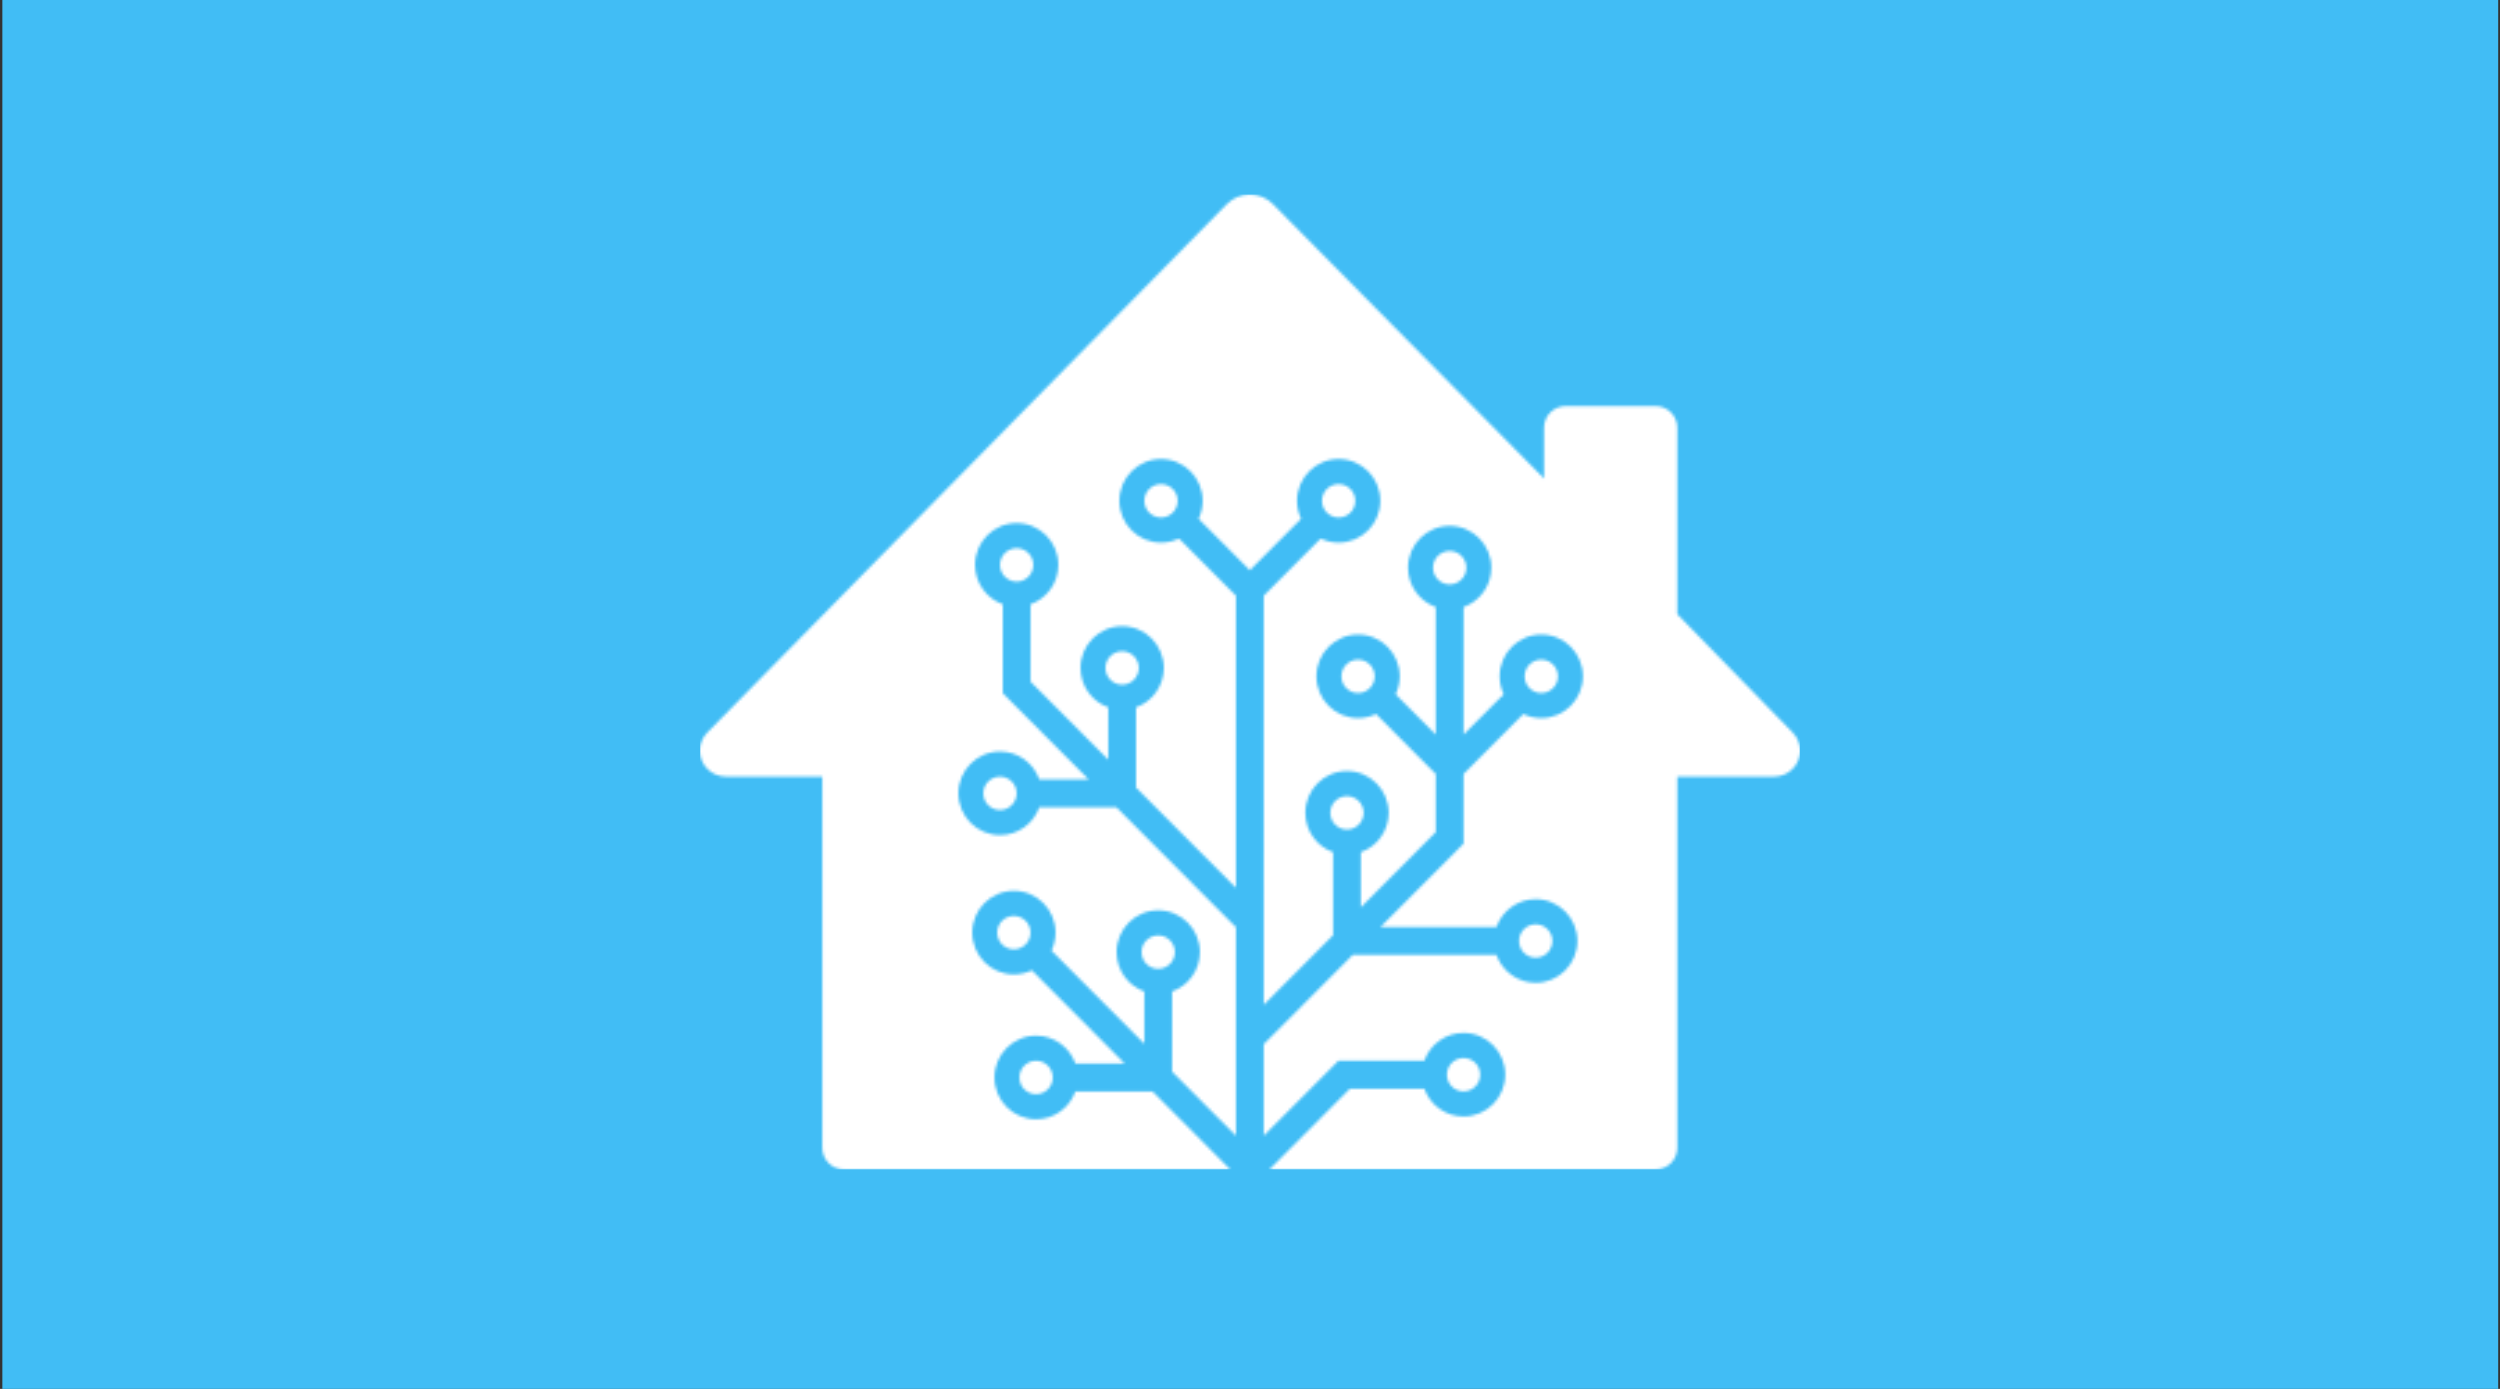 <svg xmlns="http://www.w3.org/2000/svg" xmlns:svg="http://www.w3.org/2000/svg" xmlns:xlink="http://www.w3.org/1999/xlink" id="svg21" width="900" height="500" version="1.1" viewBox="0 0 900 500"><rect x="0" y="0" width="900" height="500" fill="#333333" stroke="none"/><title id="title2">logo</title><desc id="desc4">Created with Sketch.</desc><defs id="defs7"><path id="path-1" d="M 44.041,343.222 V 209.58 H 9.288 v 0 c -5.155,0 -9.333,-4.179 -9.333,-9.333 0,-2.448 0.962,-4.798 2.678,-6.543 L 189.639,3.497 v 0 c 4.517,-4.595 11.904,-4.657 16.498,-0.14 0.04,0.04 0.081,0.08 0.12,0.12 l 97.601,98.794 v -18.297 0 c 0,-4.296 3.482,-7.778 7.778,-7.778 h 32.411 v 0 c 4.296,0 7.778,3.482 7.778,7.778 v 67.138 l 41.568,42.618 c 3.599,3.69 3.525,9.599 -0.165,13.198 -1.743,1.7 -4.082,2.652 -6.517,2.652 h -34.887 v 133.642 c 0,4.296 -3.482,7.778 -7.778,7.778 H 51.819 c -4.296,0 -7.778,-3.482 -7.778,-7.778 z M 250.434,179.962 c 0.936,-1.964 1.461,-4.163 1.461,-6.486 0,-8.308 -6.711,-15.043 -14.989,-15.043 -8.278,0 -14.989,6.735 -14.989,15.043 0,8.308 6.711,15.043 14.989,15.043 2.314,0 4.506,-0.526 6.463,-1.466 l 21.518,21.595 v 20.918 l -26.981,27.078 v -19.84 c 5.822,-2.065 9.993,-7.637 9.993,-14.187 0,-8.308 -6.711,-15.043 -14.989,-15.043 -8.278,0 -14.989,6.735 -14.989,15.043 0,6.55 4.171,12.122 9.993,14.187 v 29.868 l -24.982,25.072 V 144.464 l 20.518,-20.592 c 1.957,0.94 4.148,1.466 6.463,1.466 8.278,0 14.989,-6.735 14.989,-15.043 0,-8.308 -6.711,-15.043 -14.989,-15.043 -8.278,0 -14.989,6.735 -14.989,15.043 0,2.322 0.524,4.522 1.461,6.486 l -18.449,18.515 -18.449,-18.515 c 0.936,-1.964 1.461,-4.163 1.461,-6.486 0,-8.308 -6.711,-15.043 -14.989,-15.043 -8.278,0 -14.989,6.735 -14.989,15.043 0,8.308 6.711,15.043 14.989,15.043 2.314,0 4.506,-0.526 6.463,-1.466 l 20.518,20.592 v 105.161 l -35.975,-36.104 v -28.866 c 5.822,-2.065 9.993,-7.637 9.993,-14.187 0,-8.308 -6.711,-15.043 -14.989,-15.043 -8.278,0 -14.989,6.735 -14.989,15.043 0,6.55 4.171,12.122 9.993,14.187 v 18.837 l -27.98,-28.081 v -27.863 c 5.822,-2.065 9.993,-7.637 9.993,-14.187 0,-8.308 -6.711,-15.043 -14.989,-15.043 -8.278,0 -14.989,6.735 -14.989,15.043 0,6.55 4.171,12.122 9.993,14.187 v 32.017 l 30.907,31.018 h -17.77 c -2.058,-5.843 -7.61,-10.029 -14.137,-10.029 -8.278,0 -14.989,6.735 -14.989,15.043 0,8.308 6.711,15.043 14.989,15.043 6.526,0 12.079,-4.186 14.137,-10.029 h 27.763 l 43.041,43.195 v 75.074 l -22.984,-23.066 v -28.866 c 5.822,-2.065 9.993,-7.637 9.993,-14.187 0,-8.308 -6.711,-15.043 -14.989,-15.043 -8.278,0 -14.989,6.735 -14.989,15.043 0,6.55 4.171,12.122 9.993,14.187 v 18.837 l -33.438,-33.558 c 0.936,-1.964 1.461,-4.163 1.461,-6.486 0,-8.308 -6.711,-15.043 -14.989,-15.043 -8.278,0 -14.989,6.735 -14.989,15.043 0,8.308 6.711,15.043 14.989,15.043 2.314,0 4.506,-0.526 6.463,-1.466 l 33.438,33.558 h -17.77 c -2.058,-5.843 -7.61,-10.029 -14.137,-10.029 -8.278,0 -14.989,6.735 -14.989,15.043 0,8.308 6.711,15.043 14.989,15.043 6.526,0 12.079,-4.186 14.137,-10.029 h 27.763 l 27.98,28.081 h 14.132 l 28.98,-29.084 h 26.764 c 2.058,5.843 7.61,10.029 14.137,10.029 8.278,0 14.989,-6.735 14.989,-15.043 0,-8.308 -6.711,-15.043 -14.989,-15.043 -6.527,0 -12.079,4.186 -14.137,10.029 H 229.839 l -26.91,27.007 v -32.953 l 32.048,-32.164 h 51.746 c 2.058,5.843 7.61,10.029 14.137,10.029 8.278,0 14.989,-6.735 14.989,-15.043 0,-8.308 -6.711,-15.043 -14.989,-15.043 -6.527,0 -12.079,4.186 -14.137,10.029 h -41.753 l 29.908,-30.015 v -25.072 l 21.518,-21.595 c 1.957,0.94 4.148,1.466 6.463,1.466 8.278,0 14.989,-6.735 14.989,-15.043 0,-8.308 -6.711,-15.043 -14.989,-15.043 -8.278,0 -14.989,6.735 -14.989,15.043 0,2.322 0.524,4.522 1.461,6.486 l -14.452,14.504 v -45.915 c 5.822,-2.065 9.993,-7.637 9.993,-14.187 0,-8.308 -6.711,-15.043 -14.989,-15.043 -8.278,0 -14.989,6.735 -14.989,15.043 0,6.55 4.171,12.122 9.993,14.187 v 45.915 z M 120.987,323.909 c -3.311,0 -5.996,-2.694 -5.996,-6.017 0,-3.323 2.684,-6.017 5.996,-6.017 3.311,0 5.996,2.694 5.996,6.017 0,3.323 -2.684,6.017 -5.996,6.017 z m 43.969,-45.13 c -3.311,0 -5.996,-2.694 -5.996,-6.017 0,-3.323 2.684,-6.017 5.996,-6.017 3.311,0 5.996,2.694 5.996,6.017 0,3.323 -2.684,6.017 -5.996,6.017 z m -51.963,-7.02 c -3.311,0 -5.996,-2.694 -5.996,-6.017 0,-3.323 2.684,-6.017 5.996,-6.017 3.311,0 5.996,2.694 5.996,6.017 0,3.323 -2.684,6.017 -5.996,6.017 z m -4.996,-50.144 c -3.311,0 -5.996,-2.694 -5.996,-6.017 0,-3.323 2.684,-6.017 5.996,-6.017 3.311,0 5.996,2.694 5.996,6.017 0,3.323 -2.684,6.017 -5.996,6.017 z m 124.912,7.02 c -3.311,0 -5.996,-2.694 -5.996,-6.017 0,-3.323 2.684,-6.017 5.996,-6.017 3.311,0 5.996,2.694 5.996,6.017 0,3.323 -2.684,6.017 -5.996,6.017 z m 67.952,46.133 c -3.311,0 -5.996,-2.694 -5.996,-6.017 0,-3.323 2.684,-6.017 5.996,-6.017 3.311,0 5.996,2.694 5.996,6.017 0,3.323 -2.684,6.017 -5.996,6.017 z m -25.982,48.139 c -3.311,0 -5.996,-2.694 -5.996,-6.017 0,-3.323 2.684,-6.017 5.996,-6.017 3.311,0 5.996,2.694 5.996,6.017 0,3.323 -2.684,6.017 -5.996,6.017 z m 27.98,-143.413 c -3.311,0 -5.996,-2.694 -5.996,-6.017 0,-3.323 2.684,-6.017 5.996,-6.017 3.311,0 5.996,2.694 5.996,6.017 0,3.323 -2.684,6.017 -5.996,6.017 z m -32.977,-39.113 c -3.311,0 -5.996,-2.694 -5.996,-6.017 0,-3.323 2.684,-6.017 5.996,-6.017 3.311,0 5.996,2.694 5.996,6.017 0,3.323 -2.684,6.017 -5.996,6.017 z m -39.972,-24.069 c -3.311,0 -5.996,-2.694 -5.996,-6.017 0,-3.323 2.684,-6.017 5.996,-6.017 3.311,0 5.996,2.694 5.996,6.017 0,3.323 -2.684,6.017 -5.996,6.017 z m -63.955,0 c -3.311,0 -5.996,-2.694 -5.996,-6.017 0,-3.323 2.684,-6.017 5.996,-6.017 3.311,0 5.996,2.694 5.996,6.017 0,3.323 -2.684,6.017 -5.996,6.017 z m -51.963,23.066 c -3.311,0 -5.996,-2.694 -5.996,-6.017 0,-3.323 2.684,-6.017 5.996,-6.017 3.311,0 5.996,2.694 5.996,6.017 0,3.323 -2.684,6.017 -5.996,6.017 z m 37.973,37.107 c -3.311,0 -5.996,-2.694 -5.996,-6.017 0,-3.323 2.684,-6.017 5.996,-6.017 3.311,0 5.996,2.694 5.996,6.017 0,3.323 -2.684,6.017 -5.996,6.017 z m 84.94,3.009 c -3.311,0 -5.996,-2.694 -5.996,-6.017 0,-3.323 2.684,-6.017 5.996,-6.017 3.311,0 5.996,2.694 5.996,6.017 0,3.323 -2.684,6.017 -5.996,6.017 z"/></defs><g id="Page-1" fill="none" fill-rule="evenodd" stroke="none" stroke-width="1" transform="translate(200)"><g id="logo"><g id="fill/blue" fill="#41bdf5" transform="matrix(1.797,0,0,1,-199.153,0)"><rect id="Rectangle-2" width="500" height="500" x="0" y="0"/></g><g id="house-with-large-tree" transform="translate(52,70)"><mask id="mask-2" fill="#fff"><use id="use11" width="100%" height="100%" x="0" y="0" xlink:href="#path-1"/></mask><g id="fill/white" fill="#fff" fill-rule="evenodd" mask="url(#mask-2)"><rect id="rect15" width="396" height="351" x="0" y="0"/></g></g></g></g></svg>